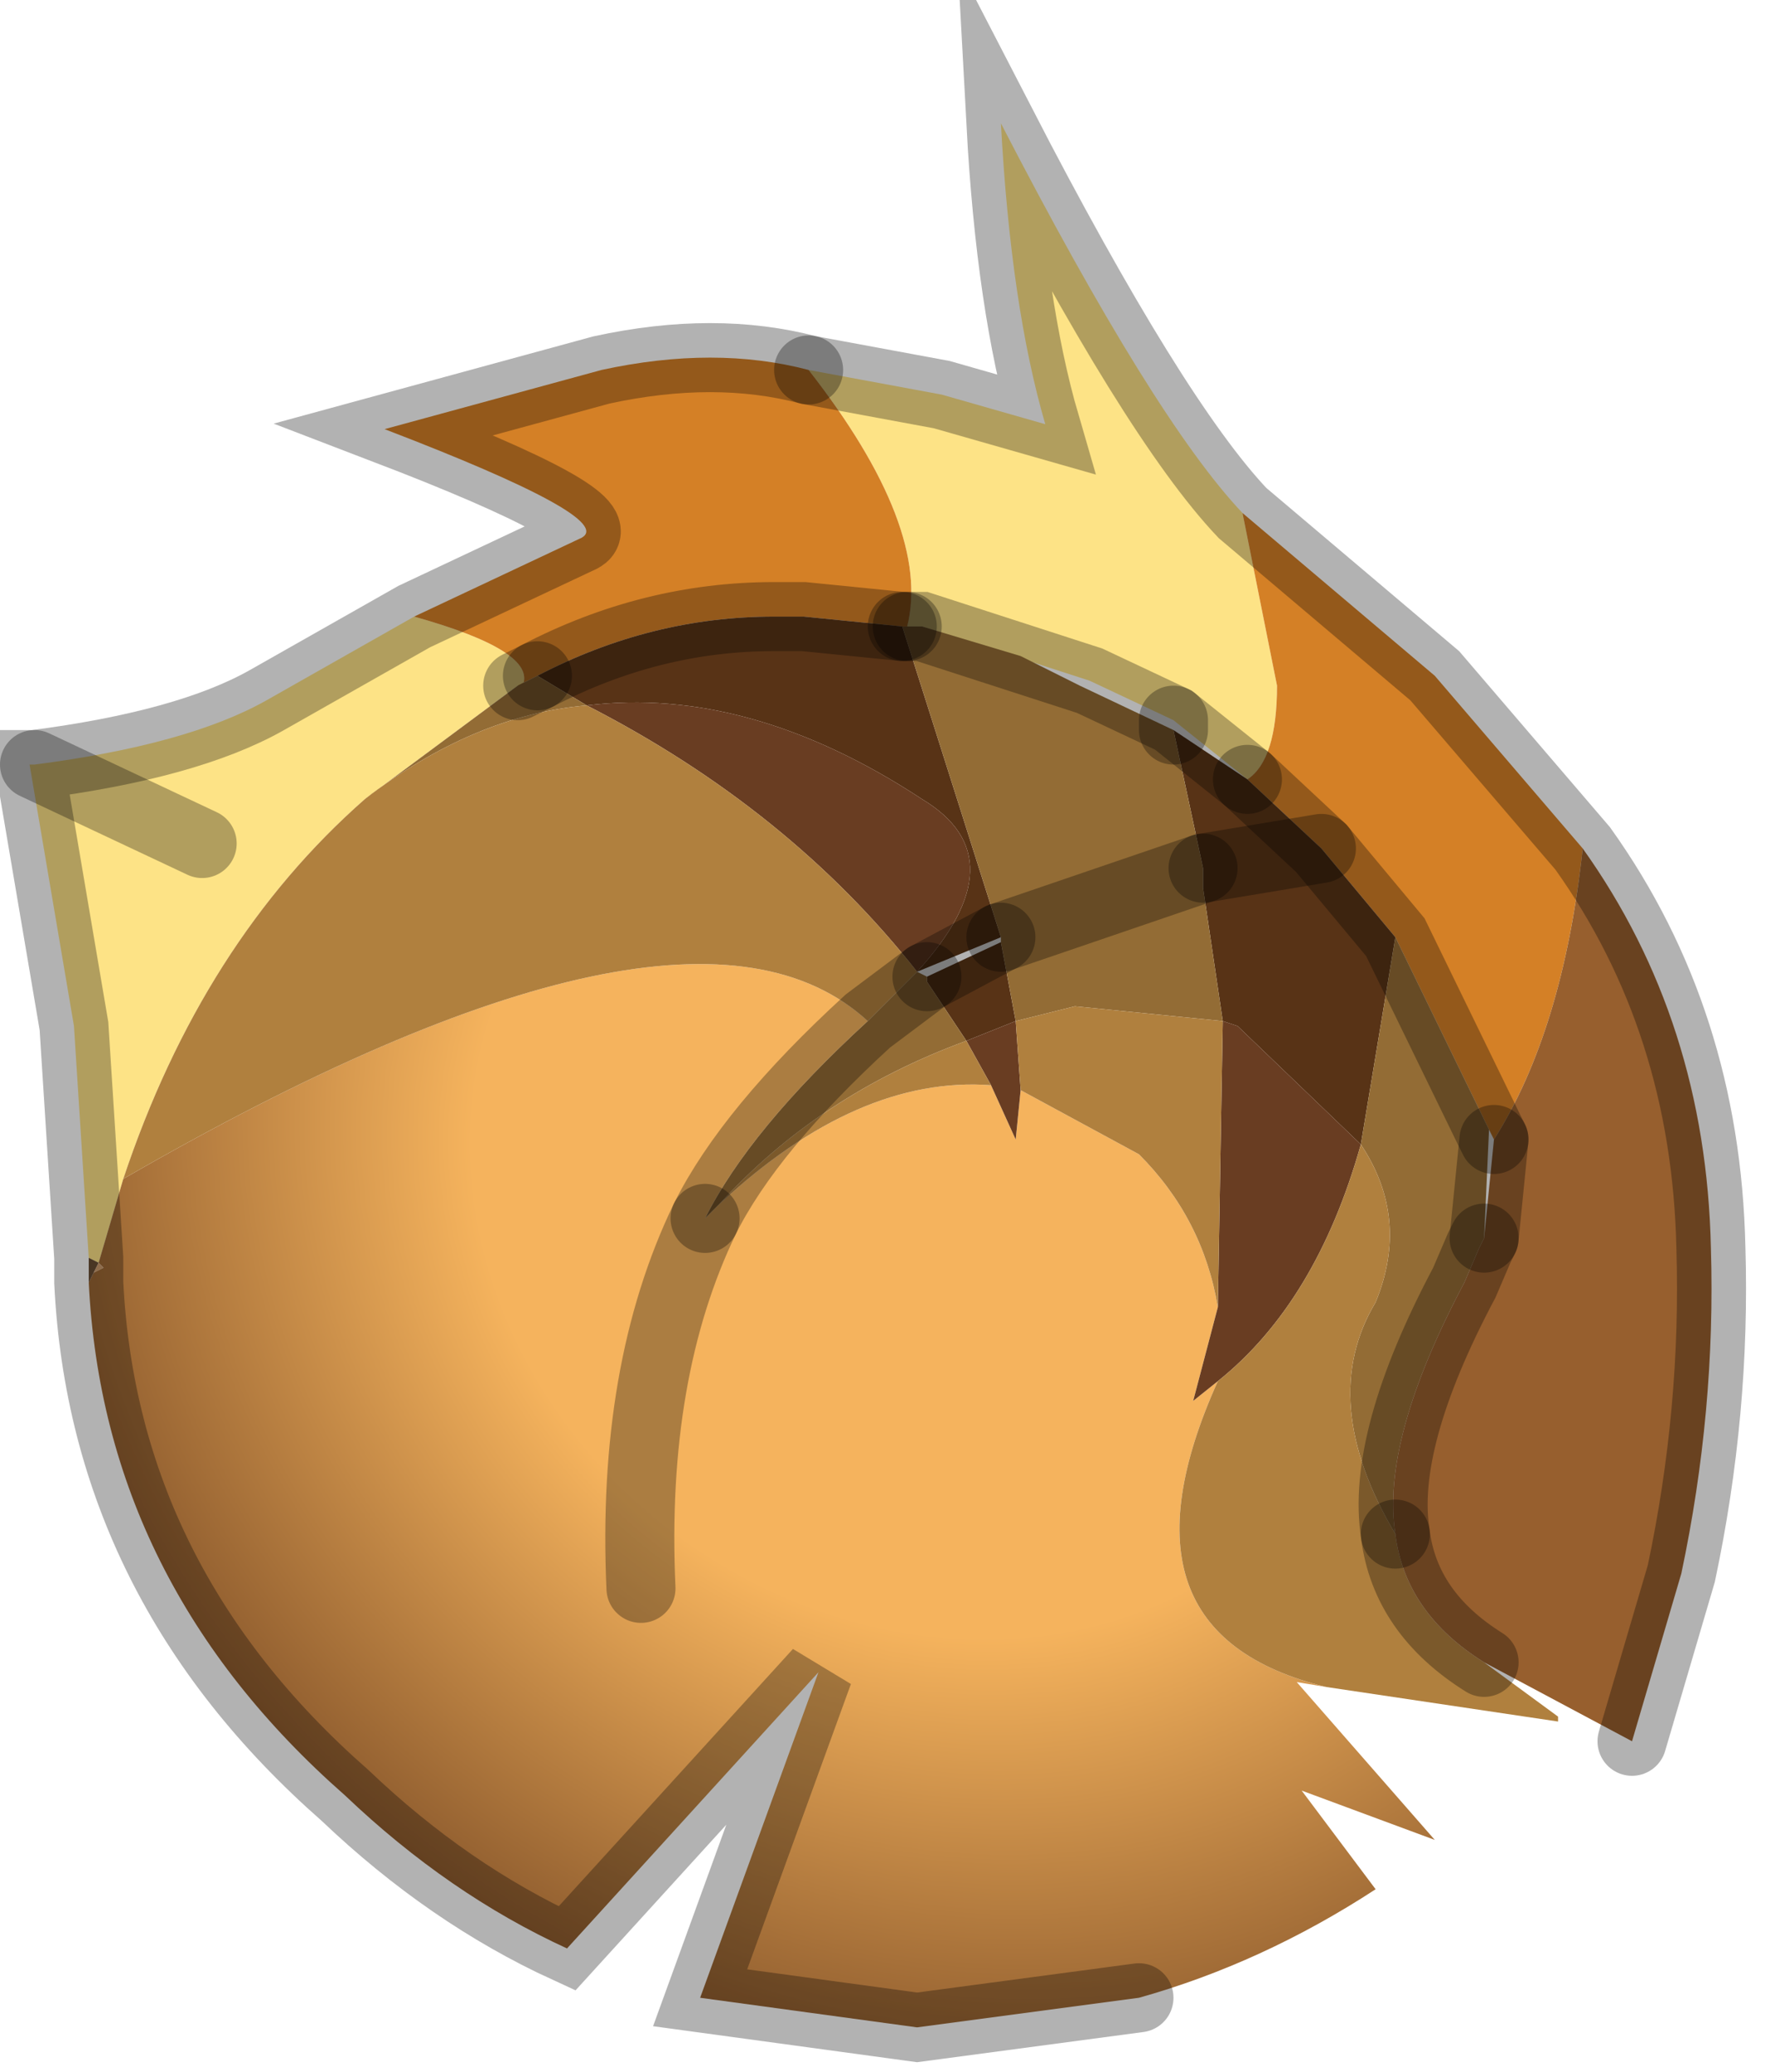 <?xml version="1.0" encoding="utf-8"?>
<svg version="1.1" id="Layer_1"
xmlns="http://www.w3.org/2000/svg"
xmlns:xlink="http://www.w3.org/1999/xlink"
width="18px" height="21px"
xml:space="preserve">
<g id="PathID_3807" transform="matrix(1, 0, 0, 1, 9.55, 12.7)">
<path style="fill:#FDE386;fill-opacity:1" d="M3.4 -5.75Q3.4 -5 3.1 -4.8L2.35 -5.4L1.5 -5.8L-0.2 -6.35L-0.35 -6.35Q-0.1 -7.35 -1.35 -8.95L0 -8.7L1.05 -8.4Q0.7 -9.6 0.6 -11.45Q2.15 -8.45 3.05 -7.5L3.4 -5.75M-4.25 -5.75L-4.3 -5.75L-5.85 -4.6Q-7.5 -3.15 -8.3 -0.75L-8.55 0.1L-8.65 0.05L-8.8 -2.3L-9.25 -4.95L-9.2 -4.95Q-7.65 -5.15 -6.85 -5.6L-5.35 -6.45Q-4.1 -6.1 -4.25 -5.75M-7.5 -4.15L-9.2 -4.95L-7.5 -4.15" />
<path style="fill:#D48026;fill-opacity:1" d="M5.6 -1.15L5.55 -1.25L4.6 -3.2L3.85 -4.1L3.1 -4.8Q3.4 -5 3.4 -5.75L3.05 -7.5L5 -5.85L6.5 -4.1Q6.3 -2.25 5.6 -1.15M-4.3 -5.75L-4.25 -5.75Q-4.1 -6.1 -5.35 -6.45L-3.65 -7.25Q-3.3 -7.45 -5.65 -8.35L-3.45 -8.95Q-2.3 -9.2 -1.35 -8.95Q-0.1 -7.35 -0.35 -6.35L-0.4 -6.35L-1.4 -6.45L-1.7 -6.45Q-2.95 -6.45 -4.1 -5.85L-4.3 -5.75" />
<path style="fill:#583316;fill-opacity:1" d="M4.25 -1.1L3 -2.3L2.85 -2.35L2.65 -3.7L2.65 -3.9L3.85 -4.1L2.65 -3.9L2.35 -5.3L3.1 -4.8L3.85 -4.1L4.6 -3.2L4.25 -1.1M-0.25 -2.85Q0.8 -4 -0.2 -4.6Q-1.95 -5.75 -3.6 -5.55L-4.1 -5.85Q-2.95 -6.45 -1.7 -6.45L-1.4 -6.45L-0.4 -6.35L0.6 -3.2L-0.15 -2.8L0.6 -3.15L0.75 -2.35L0.25 -2.15L-0.15 -2.75L-0.15 -2.8L0.6 -3.2L-0.25 -2.85" />
<path style="fill:#936C35;fill-opacity:1" d="M-0.35 -6.35L-0.2 -6.35L0.8 -6.05L1.4 -5.75L2.35 -5.3L2.65 -3.9L0.6 -3.2L-0.4 -6.35L-0.35 -6.35M5.5 -0.15L5.45 -0.05L5.3 0.3Q4.45 1.9 4.6 2.85Q3.8 1.5 4.4 0.5Q4.75 -0.35 4.25 -1.1L4.6 -3.2L5.55 -1.25L5.5 -0.15M1.35 -2.5L0.75 -2.35L0.6 -3.15L0.6 -3.2L2.65 -3.9L2.65 -3.7L2.85 -2.35L1.35 -2.5M-2.4 -0.35Q-1.95 -1.25 -0.75 -2.35L-0.25 -2.85L-0.15 -2.8L-0.15 -2.75L0.25 -2.15Q-1.25 -1.6 -2.25 -0.5L-2.4 -0.35M-0.25 -2.85L-0.15 -2.8L-0.75 -2.35M-5.85 -4.6L-4.3 -5.75L-4.1 -5.85L-3.6 -5.55Q-4.75 -5.45 -5.85 -4.6" />
<radialGradient
id="RadialGradID_872" gradientUnits="userSpaceOnUse" gradientTransform="matrix(-0.005, 0.01, -0.011, -0.006, -0.1, -0.6)" spreadMethod ="pad" cx="0" cy="0" r="819.2" fx="0" fy="0" >
<stop  offset="0.471"  style="stop-color:#F5B35D;stop-opacity:1" />
<stop  offset="1"  style="stop-color:#7F4F27;stop-opacity:1" />
</radialGradient>
<path style="fill:url(#RadialGradID_872) " d="M-8.6 0.2L-8.5 0.15L-8.55 0.1L-8.3 -0.75Q-2.6 -4.05 -0.75 -2.35Q-1.95 -1.25 -2.4 -0.35Q-3.15 1.2 -3.05 3.4Q-3.15 1.2 -2.4 -0.35L-2.25 -0.5Q-0.85 -1.8 0.5 -1.7L0.75 -1.15L0.8 -1.65L2 -1Q2.65 -0.35 2.8 0.55L2.55 1.5L2.8 1.3Q1.65 3.85 3.9 4.4L3.6 4.35L5 5.95L3.65 5.45L4.4 6.45Q3.25 7.2 2 7.55L-0.25 7.85L-2.45 7.55L-1.25 4.25L-3.8 7.05Q-5 6.5 -6.05 5.5Q-8.5 3.35 -8.65 0.3L-8.6 0.2" />
<path style="fill:#693D22;fill-opacity:1" d="M2.8 1.3L2.55 1.5L2.8 0.55L2.85 -2.35L3 -2.3L4.25 -1.1Q3.8 0.5 2.8 1.3M0.75 -2.35L0.8 -1.65L0.75 -1.15L0.5 -1.7L0.25 -2.15L0.75 -2.35M-3.6 -5.55Q-1.95 -5.75 -0.2 -4.6Q0.8 -4 -0.25 -2.85Q-1.55 -4.5 -3.6 -5.55" />
<path style="fill:#B0803E;fill-opacity:1" d="M2.8 1.3Q3.8 0.5 4.25 -1.1Q4.75 -0.35 4.4 0.5Q3.8 1.5 4.6 2.85Q4.7 3.65 5.5 4.15L6.25 4.7L6.25 4.75L3.9 4.4Q1.65 3.85 2.8 1.3M0.8 -1.65L0.75 -2.35L1.35 -2.5L2.85 -2.35L2.8 0.55Q2.65 -0.35 2 -1L0.8 -1.65M-2.25 -0.5Q-1.25 -1.6 0.25 -2.15L0.5 -1.7Q-0.85 -1.8 -2.25 -0.5M-3.6 -5.55Q-1.55 -4.5 -0.25 -2.85L-0.75 -2.35Q-2.6 -4.05 -8.3 -0.75Q-7.5 -3.15 -5.85 -4.6Q-4.75 -5.45 -3.6 -5.55" />
<path style="fill:#975F2E;fill-opacity:1" d="M4.6 2.85Q4.45 1.9 5.3 0.3L5.45 -0.05L5.5 -0.15L5.6 -1.15Q6.3 -2.25 6.5 -4.1Q7.75 -2.35 7.8 -0.05Q7.85 1.6 7.5 3.25L7 4.95L5.5 4.15Q4.7 3.65 4.6 2.85" />
<path style="fill:#694D33;fill-opacity:1" d="M-8.55 0.1L-8.6 0.2L-8.65 0.3L-8.65 0.2L-8.65 0.05L-8.55 0.1" />
<path style="fill:#CD9C6D;fill-opacity:1" d="M-8.55 0.1L-8.5 0.15L-8.6 0.2L-8.55 0.1" />
<path style="fill:none;stroke-width:0.7;stroke-linecap:round;stroke-linejoin:miter;stroke-miterlimit:5;stroke:#000000;stroke-opacity:0.302" d="M-1.35 -8.95L0 -8.7L1.05 -8.4Q0.7 -9.6 0.6 -11.45Q2.15 -8.45 3.05 -7.5L5 -5.85L6.5 -4.1Q7.75 -2.35 7.8 -0.05Q7.85 1.6 7.5 3.25L7 4.95" />
<path style="fill:none;stroke-width:0.7;stroke-linecap:round;stroke-linejoin:miter;stroke-miterlimit:5;stroke:#000000;stroke-opacity:0.302" d="M2 7.55L-0.25 7.85L-2.45 7.55L-1.25 4.25L-3.8 7.05Q-5 6.5 -6.05 5.5Q-8.5 3.35 -8.65 0.3L-8.65 0.2L-8.65 0.05L-8.8 -2.3L-9.25 -4.95L-9.2 -4.95Q-7.65 -5.15 -6.85 -5.6L-5.35 -6.45L-3.65 -7.25Q-3.3 -7.45 -5.65 -8.35L-3.45 -8.95Q-2.3 -9.2 -1.35 -8.95" />
<path style="fill:none;stroke-width:0.7;stroke-linecap:round;stroke-linejoin:miter;stroke-miterlimit:5;stroke:#000000;stroke-opacity:0.302" d="M-0.35 -6.35L-0.2 -6.35L1.5 -5.8L2.35 -5.4L3.1 -4.8" />
<path style="fill:none;stroke-width:0.7;stroke-linecap:round;stroke-linejoin:miter;stroke-miterlimit:5;stroke:#000000;stroke-opacity:0.302" d="M3.1 -4.8L3.85 -4.1L4.6 -3.2L5.55 -1.25L5.6 -1.15" />
<path style="fill:none;stroke-width:0.7;stroke-linecap:round;stroke-linejoin:miter;stroke-miterlimit:5;stroke:#000000;stroke-opacity:0.302" d="M3.85 -4.1L2.65 -3.9" />
<path style="fill:none;stroke-width:0.7;stroke-linecap:round;stroke-linejoin:miter;stroke-miterlimit:5;stroke:#000000;stroke-opacity:0.302" d="M2.35 -5.3L2.35 -5.4" />
<path style="fill:none;stroke-width:0.7;stroke-linecap:round;stroke-linejoin:miter;stroke-miterlimit:5;stroke:#000000;stroke-opacity:0.302" d="M4.6 2.85Q4.45 1.9 5.3 0.3L5.45 -0.05L5.5 -0.15" />
<path style="fill:none;stroke-width:0.7;stroke-linecap:round;stroke-linejoin:miter;stroke-miterlimit:5;stroke:#000000;stroke-opacity:0.302" d="M-0.15 -2.8L-0.75 -2.35Q-1.95 -1.25 -2.4 -0.35" />
<path style="fill:none;stroke-width:0.7;stroke-linecap:round;stroke-linejoin:miter;stroke-miterlimit:5;stroke:#000000;stroke-opacity:0.302" d="M2.65 -3.9L0.6 -3.2" />
<path style="fill:none;stroke-width:0.7;stroke-linecap:round;stroke-linejoin:miter;stroke-miterlimit:5;stroke:#000000;stroke-opacity:0.302" d="M-0.4 -6.35L-1.4 -6.45L-1.7 -6.45Q-2.95 -6.45 -4.1 -5.85" />
<path style="fill:none;stroke-width:0.7;stroke-linecap:round;stroke-linejoin:miter;stroke-miterlimit:5;stroke:#000000;stroke-opacity:0.302" d="M-0.15 -2.8L0.6 -3.2" />
<path style="fill:none;stroke-width:0.7;stroke-linecap:round;stroke-linejoin:miter;stroke-miterlimit:5;stroke:#000000;stroke-opacity:0.302" d="M5.5 -0.15L5.6 -1.15" />
<path style="fill:none;stroke-width:0.7;stroke-linecap:round;stroke-linejoin:miter;stroke-miterlimit:5;stroke:#000000;stroke-opacity:0.302" d="M-0.35 -6.35L-0.4 -6.35" />
<path style="fill:none;stroke-width:0.7;stroke-linecap:round;stroke-linejoin:miter;stroke-miterlimit:5;stroke:#000000;stroke-opacity:0.302" d="M-9.2 -4.95L-7.5 -4.15" />
<path style="fill:none;stroke-width:0.7;stroke-linecap:round;stroke-linejoin:miter;stroke-miterlimit:5;stroke:#000000;stroke-opacity:0.302" d="M-4.1 -5.85L-4.3 -5.75" />
<path style="fill:none;stroke-width:0.7;stroke-linecap:round;stroke-linejoin:miter;stroke-miterlimit:5;stroke:#000000;stroke-opacity:0.302" d="M5.5 4.15Q4.7 3.65 4.6 2.85" />
<path style="fill:none;stroke-width:0.7;stroke-linecap:round;stroke-linejoin:miter;stroke-miterlimit:5;stroke:#000000;stroke-opacity:0.302" d="M-2.4 -0.35Q-3.15 1.2 -3.05 3.4" />
</g>
</svg>
